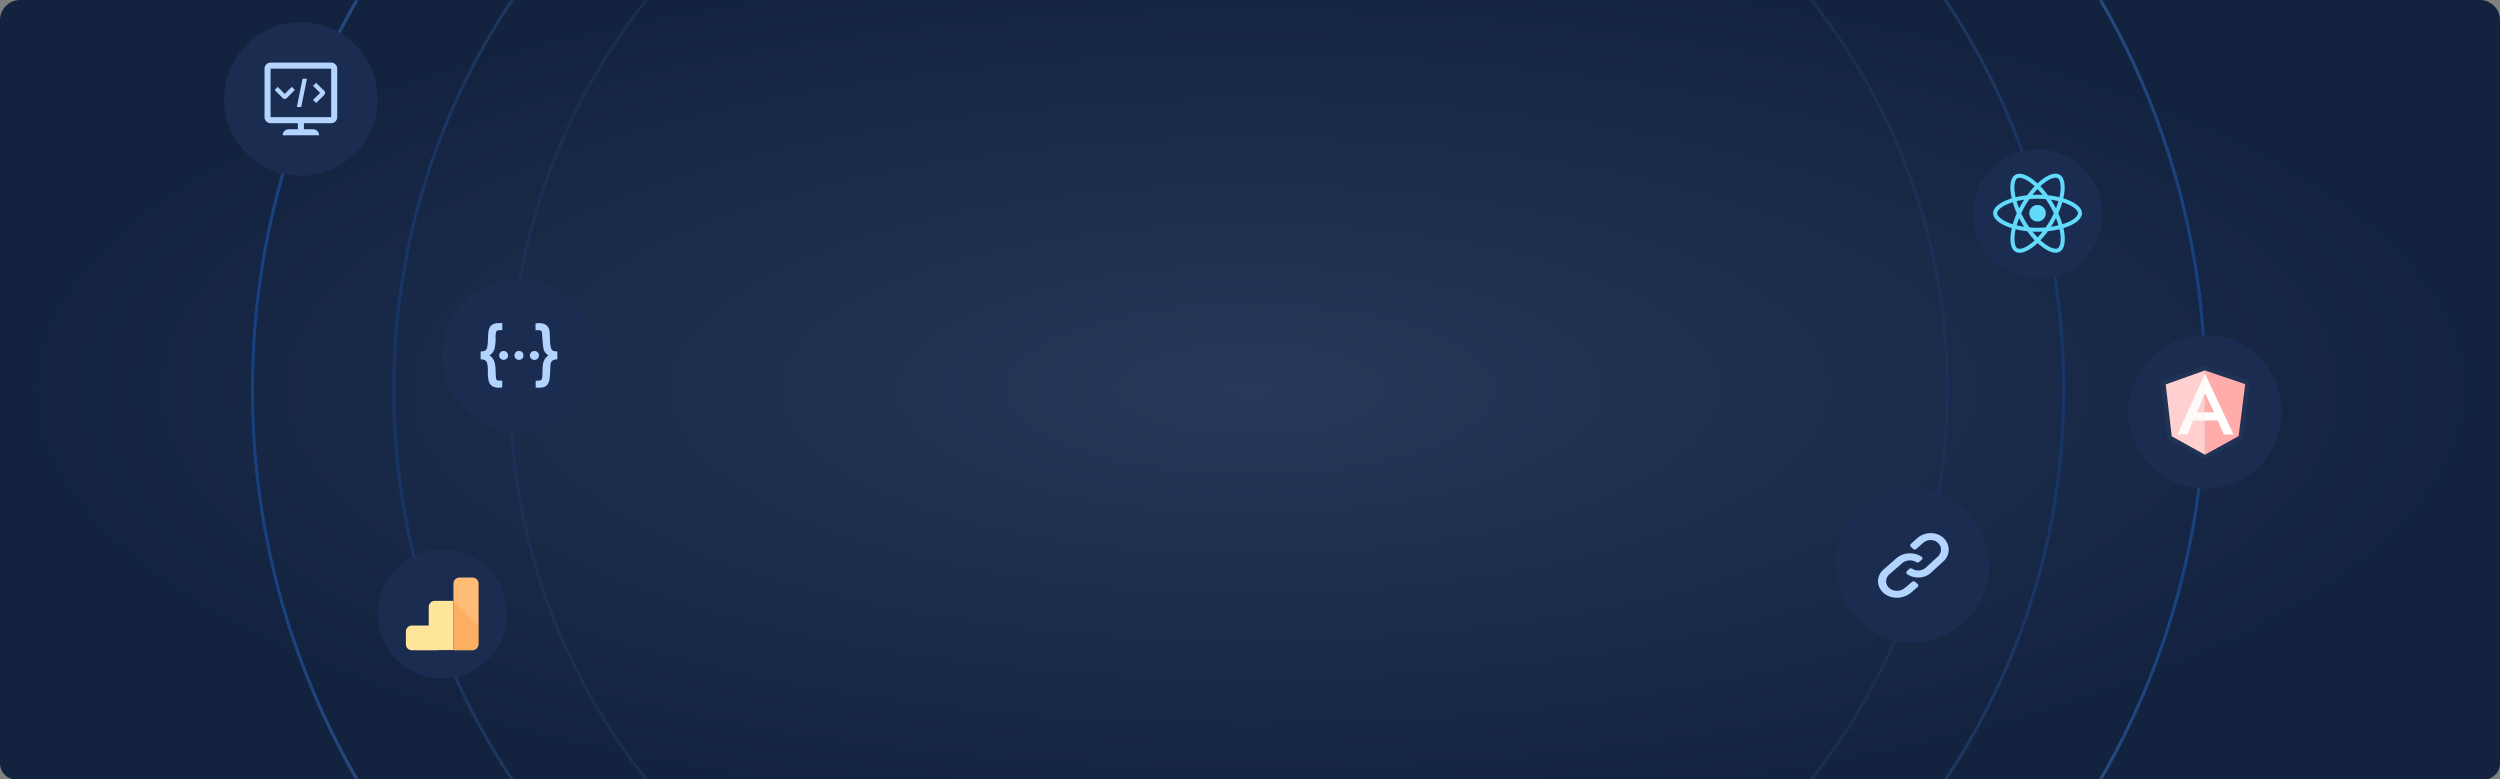 <svg width="1238" height="386" viewBox="0 0 1238 386" xmlns="http://www.w3.org/2000/svg" xmlns:xlink="http://www.w3.org/1999/xlink">
    <rect x="0" y="0" width="1238" height="386" fill="#808080" stroke="none"/>
    <defs>
        <linearGradient x1="50%" y1="0%" x2="50%" y2="100%" id="tkxrt24avd">
            <stop stop-color="#1565D8" offset="0%"/>
            <stop stop-color="#F8FBFF" offset="59.738%"/>
            <stop stop-color="#FFF" offset="100%"/>
        </linearGradient>
        <linearGradient x1="50%" y1="0%" x2="50%" y2="100%" id="kbfxw3go3e">
            <stop stop-color="#1565D8" offset="0%"/>
            <stop stop-color="#F8FBFF" offset="59.738%"/>
            <stop stop-color="#FFF" offset="100%"/>
        </linearGradient>
        <linearGradient x1="50%" y1="0%" x2="50%" y2="100%" id="uaj5ktj44f">
            <stop stop-color="#1565D8" offset="0%"/>
            <stop stop-color="#F8FBFF" offset="59.738%"/>
            <stop stop-color="#FFF" offset="100%"/>
        </linearGradient>
        <linearGradient x1=".333%" y1="99.884%" x2="100.095%" y2="99.884%" id="iu3qcswhng">
            <stop stop-color="#E96F0B" offset="0%"/>
            <stop stop-color="#F37901" offset="100%"/>
        </linearGradient>
        <radialGradient cx="50%" cy="50%" fx="50%" fy="50%" r="159.537%" gradientTransform="matrix(.312 0 0 .349 .344 .325)" id="raacsbpozb">
            <stop stop-color="#26395A" offset="0%"/>
            <stop stop-color="#12223F" offset="100%"/>
        </radialGradient>
        <path d="M10 0h1218c5.523 0 10 4.477 10 10v368a8 8 0 0 1-8 8H8a8 8 0 0 1-8-8V10C0 4.477 4.477 0 10 0z" id="hn589kwg3a"/>
    </defs>
    <g fill="none" fill-rule="evenodd">
        <mask id="ug6p09kbrc" fill="#fff">
            <use xlink:href="#hn589kwg3a"/>
        </mask>
        <use fill="url(#raacsbpozb)" xlink:href="#hn589kwg3a"/>
        <g mask="url(#ug6p09kbrc)">
            <g stroke-width="1.538">
                <path d="M993.646 552.77c0-177.582-141.078-321.54-315.108-321.54-174.029 0-315.107 143.958-315.107 321.54" stroke="url(#tkxrt24avd)" opacity=".1" transform="matrix(0 -1 -1 0 1195.538 871.538)"/>
                <path d="M1069.8 572c0-198.823-157.954-360-352.8-360S364.2 373.177 364.2 572" stroke="url(#kbfxw3go3e)" opacity=".2" transform="matrix(0 -1 -1 0 1234 910)"/>
                <path d="M1159 592c0-220.914-175.504-400-392-400S375 371.086 375 592" stroke="url(#uaj5ktj44f)" opacity=".4" transform="matrix(0 -1 -1 0 1284 960)"/>
                <path d="M603.57 552.77c0-177.582-141.08-321.54-315.108-321.54-174.03 0-315.108 143.958-315.108 321.54" stroke="url(#tkxrt24avd)" opacity=".1" transform="rotate(-90 251.462 230)"/>
                <path d="M602.8 572c0-198.823-157.954-360-352.8-360s-352.8 161.177-352.8 360" stroke="url(#kbfxw3go3e)" opacity=".2" transform="rotate(-90 213 230)"/>
                <path d="M592 592c0-220.914-175.504-400-392-400s-392 179.086-392 400" stroke="url(#uaj5ktj44f)" opacity=".4" transform="rotate(-90 163 230)"/>
            </g>
            <g transform="translate(1054 166)">
                <circle fill="#1A2D51" cx="38" cy="38" r="38"/>
                <g fill-rule="nonzero">
                    <path fill="#9EA9B8" opacity=".048" d="M37.93 15 16 22.718l3.465 28.731L37.953 61.61l18.583-10.299L60 22.581z"/>
                    <path fill="#FFACAA" d="m57.813 24.241-19.934-6.797v41.739l16.705-9.246 3.229-25.696z"/>
                    <path fill="#FFD0CF" d="m18.46 24.364 2.97 25.696 16.448 9.123v-41.74l-19.417 6.92z"/>
                    <path d="m43.366 39.663-5.487 2.566h-5.784l-2.718 6.8-5.057.094 13.559-30.164 5.487 20.704zm-.53-1.292-4.92-9.74-4.037 9.573h4l4.956.168z" fill="#FFF" opacity=".902"/>
                    <path fill="#FFF" d="m37.878 18.96.037 9.67 4.58 9.581h-4.606l-.01 4.012 6.368.006 2.976 6.895 4.839.09-14.184-30.255z"/>
                </g>
            </g>
            <g transform="translate(219 138)">
                <circle fill="#1A2D51" cx="38" cy="38" r="38"/>
                <path d="M28.561 22.003a17.392 17.392 0 0 0-1.1.013c-2.557.147-4.091 1.35-4.513 3.84-.299 1.736-.25 3.518-.372 5.263-.033.913-.13 1.818-.299 2.708-.348 1.589-1.032 2.082-2.642 2.165a6.873 6.873 0 0 0-.635.11v3.817c2.929.143 3.324 1.179 3.563 4.25.086 1.119-.033 2.238.04 3.357.046 1.06.19 2.108.405 3.13.674 2.805 3.4 3.745 6.698 3.178v-3.347c-.528 0-.997.013-1.452 0-1.118-.034-1.537-.313-1.644-1.395-.145-1.396-.109-2.818-.195-4.227-.166-2.611-.455-5.186-2.999-6.848 1.309-.966 2.258-2.119 2.557-3.647.216-1.07.349-2.142.432-3.228.073-1.082-.06-2.191.036-3.26.156-1.736.266-2.445 2.341-2.375.312 0 .611-.044.96-.07v-3.418c-.416 0-.806-.01-1.18-.016zm19.75.024a11.013 11.013 0 0 0-2.115.156v3.324c.637 0 1.128 0 1.62.013.853.01 1.5.34 1.587 1.289.083.866.08 1.745.166 2.625.17 1.745.263 3.514.564 5.236.266 1.419 1.236 2.478 2.448 3.347-2.125 1.432-2.75 3.477-2.856 5.778-.06 1.576-.096 3.165-.18 4.754-.072 1.445-.577 1.915-2.028 1.951-.408.01-.806.047-1.259.073v3.405c.85 0 1.63.05 2.411 0 2.424-.144 3.889-1.323 4.37-3.684.203-1.299.322-2.609.359-3.924.083-1.202.072-2.418.192-3.61.18-1.866 1.033-2.635 2.892-2.758.177-.022.35-.062.518-.12v-3.817c-.312-.036-.53-.07-.757-.083-1.394-.06-2.091-.53-2.437-1.852a13.463 13.463 0 0 1-.395-2.591c-.097-1.612-.086-3.238-.193-4.853-.208-3.11-2.065-4.573-4.908-4.66zM30.39 35.802a2.198 2.198 0 0 0-2.195 2.093 2.2 2.2 0 0 0 1.979 2.3h.143a2.161 2.161 0 0 0 2.28-2.035v-.12a2.201 2.201 0 0 0-2.158-2.238h-.05zm7.571 0a2.104 2.104 0 0 0-2.17 2.035c0 .07 0 .13.011.203 0 1.313.89 2.155 2.234 2.155 1.32 0 2.149-.866 2.149-2.225-.013-1.312-.89-2.181-2.224-2.168zm7.707 0a2.242 2.242 0 0 0-2.279 2.178c0 1.226.983 2.215 2.208 2.215h.024c1.105.193 2.218-.879 2.291-2.165.06-1.192-1.02-2.228-2.244-2.228z" fill="#B3D4FF" fill-rule="nonzero"/>
            </g>
            <g transform="translate(909 242)">
                <circle fill="#1A2D51" cx="38" cy="38" r="38"/>
                <g fill="#B3D4FF" fill-rule="nonzero">
                    <path d="M40.9 44c-1.967.004-3.883-.579-5.456-1.659a.993.993 0 0 1-.432-.656.939.939 0 0 1 .2-.743c.028-.036 1.275-1.184 1.275-1.184.173-.17.406-.277.657-.305.251-.027.505.027.717.154 1.01.659 2.242.97 3.478.877 1.236-.092 2.397-.581 3.276-1.38l5.905-5.398c1.787-1.634 2.227-4.235.814-6.15-1.605-2.208-5.117-3.036-7.9-.802-.298.242-3.498 3.095-3.498 3.095-.2.183-.471.286-.754.286-.283 0-.555-.103-.754-.286l-1.18-1.08a.938.938 0 0 1-.313-.69c0-.26.112-.508.312-.691l3.047-2.782c3.33-3.05 8.77-3.555 12.402-.81 1.854 1.394 3.027 3.403 3.26 5.586.235 2.184-.489 4.363-2.012 6.058-.189.209-6.66 6.142-6.66 6.142-1.692 1.549-3.99 2.419-6.384 2.418z"/>
                    <path d="M36.813 32c2.065-.007 4.075.578 5.722 1.666a.987.987 0 0 1 .452.653.904.904 0 0 1-.209.742 100.98 100.98 0 0 1-1.335 1.187c-.18.167-.422.273-.683.3a1.26 1.26 0 0 1-.746-.149c-1.056-.66-2.347-.97-3.64-.878-1.295.092-2.51.582-3.43 1.382l-6.18 5.395c-1.89 1.63-2.356 4.23-.873 6.147 1.677 2.205 5.356 3.036 8.268.802.314-.24 3.663-3.097 3.663-3.097.209-.183.493-.286.789-.286.296 0 .58.103.79.286l1.235 1.08a.928.928 0 0 1 .324.692.928.928 0 0 1-.324.692l-3.189 2.78c-3.485 3.05-9.18 3.554-12.982.81-1.942-1.391-3.172-3.399-3.419-5.581-.247-2.183.508-4.362 2.1-6.059.199-.212 6.972-6.14 6.972-6.14C31.89 32.872 34.3 32 36.812 32z"/>
                </g>
            </g>
            <g transform="translate(111 11)">
                <circle fill="#1A2D51" cx="38" cy="38" r="38"/>
                <g fill="#B3D4FF" fill-rule="nonzero">
                    <path d="M49.576 33.99 45.534 30 44 31.515 47.53 35 44 38.485 45.535 40l4.041-3.99a1.415 1.415 0 0 0 0-2.02zM26.515 32 25 33.535l3.99 4.041a1.415 1.415 0 0 0 2.02 0L35 33.534 33.485 32 30 35.53 26.515 32zM36 42h2.173L41 28h-2.173z"/>
                    <path d="M53 20H23c-1.65 0-3 1.35-3 3v24c0 1.65 1.35 3 3 3h13.5v3H32c-1.657 0-3 1.342-3 3l18-.003a3 3 0 0 0-3-3h-4.5V50H53c1.65 0 3-1.35 3-3V23c0-1.65-1.35-3-3-3zm0 27H23V23h30v24z"/>
                </g>
            </g>
            <g transform="translate(977 74)">
                <circle fill="#1A2D51" cx="32" cy="32" r="32"/>
                <g transform="translate(10 12)" fill="#61DAFB" fill-rule="nonzero">
                    <path d="M44 19.596c0-2.914-3.65-5.677-9.247-7.39 1.292-5.704.718-10.242-1.811-11.695-.583-.34-1.265-.502-2.01-.502v2c.413 0 .745.08 1.023.233 1.22.7 1.749 3.363 1.336 6.79a27.61 27.61 0 0 1-.457 2.636 43.464 43.464 0 0 0-5.695-.977 43.75 43.75 0 0 0-3.73-4.485C26.331 3.49 29.075 2 30.941 2V0c-2.467 0-5.695 1.758-8.96 4.807C18.717 1.776 15.49.036 13.022.036v2c1.857 0 4.61 1.48 7.534 4.18a42.36 42.36 0 0 0-3.704 4.475 41.881 41.881 0 0 0-5.704.986 27.057 27.057 0 0 1-.466-2.6c-.422-3.427.098-6.09 1.309-6.799.27-.161.619-.233 1.031-.233v-2c-.753 0-1.435.161-2.026.502C8.476 2 7.91 6.53 9.21 12.215 3.632 13.937 0 16.691 0 19.596c0 2.915 3.65 5.678 9.247 7.39-1.292 5.705-.718 10.243 1.811 11.696.583.34 1.265.502 2.018.502 2.467 0 5.695-1.758 8.96-4.807 3.264 3.031 6.493 4.771 8.96 4.771.753 0 1.434-.161 2.026-.502 2.52-1.453 3.086-5.982 1.785-11.668C40.367 25.265 44 22.502 44 19.596zm-11.677-5.982a40.393 40.393 0 0 1-1.21 3.543 42.444 42.444 0 0 0-1.176-2.153 48.527 48.527 0 0 0-1.291-2.098 40.47 40.47 0 0 1 3.677.708zm-4.108 9.552a47.78 47.78 0 0 1-2.161 3.426 46.666 46.666 0 0 1-8.09.009 49.439 49.439 0 0 1-2.17-3.408 46.716 46.716 0 0 1-1.866-3.57 46.769 46.769 0 0 1 1.857-3.578 47.78 47.78 0 0 1 2.161-3.426 46.666 46.666 0 0 1 8.09-.01 49.439 49.439 0 0 1 2.17 3.409 46.716 46.716 0 0 1 1.866 3.57 50.216 50.216 0 0 1-1.857 3.578zM31.112 22a38.436 38.436 0 0 1 1.238 3.57c-1.175.287-2.413.529-3.695.717.44-.69.879-1.4 1.291-2.126.413-.717.798-1.444 1.166-2.161zm-9.094 9.57a36.974 36.974 0 0 1-2.493-2.87 55.52 55.52 0 0 0 2.466.062c.843 0 1.677-.018 2.493-.062a35.007 35.007 0 0 1-2.466 2.87zm-6.673-5.283a40.47 40.47 0 0 1-3.677-.709c.332-1.156.745-2.35 1.21-3.542.369.717.754 1.435 1.176 2.152a59.4 59.4 0 0 0 1.291 2.099zm6.628-18.664c.834.861 1.668 1.82 2.493 2.87A55.52 55.52 0 0 0 22 10.43c-.843 0-1.677.018-2.493.063a35.007 35.007 0 0 1 2.466-2.87zm-6.637 5.283a49.547 49.547 0 0 0-2.457 4.278 38.436 38.436 0 0 1-1.238-3.57 43.556 43.556 0 0 1 3.695-.708zM7.22 24.135c-3.175-1.355-5.229-3.13-5.229-4.539 0-1.408 2.054-3.192 5.229-4.538a27.635 27.635 0 0 1 2.484-.906 43.075 43.075 0 0 0 2.018 5.462 42.468 42.468 0 0 0-1.991 5.435 27.245 27.245 0 0 1-2.511-.914zm4.825 12.816c-1.22-.7-1.749-3.364-1.336-6.79.098-.843.26-1.73.457-2.636 1.758.43 3.677.762 5.695.977a43.75 43.75 0 0 0 3.73 4.485c-2.923 2.717-5.667 4.206-7.533 4.206-.403-.01-.744-.09-1.013-.242zm21.273-6.834c.422 3.426-.098 6.09-1.309 6.798-.27.161-.619.233-1.031.233-1.857 0-4.61-1.48-7.534-4.18a42.36 42.36 0 0 0 3.704-4.475 41.881 41.881 0 0 0 5.704-.986c.206.906.368 1.776.466 2.61zm3.453-5.982c-.771.331-1.614.627-2.484.905a43.075 43.075 0 0 0-2.018-5.462 42.468 42.468 0 0 0 1.991-5.435c.888.279 1.731.583 2.52.915 3.175 1.355 5.229 3.13 5.229 4.538-.009 1.408-2.063 3.193-5.238 4.539z"/>
                    <circle cx="21.991" cy="19.596" r="4.099"/>
                </g>
            </g>
            <g transform="translate(187 272)">
                <circle fill="#1A2D51" cx="32" cy="32" r="32"/>
                <path d="M30.194 50h-13.25A2.94 2.94 0 0 1 14 47.06v-6.343a2.94 2.94 0 0 1 2.944-2.94h8.369v-9.282a2.94 2.94 0 0 1 2.944-2.94h9.299v24.368h-7.362V50z" fill="#FFE599"/>
                <path d="M47.007 50h-9.451V16.961c0-1.636 1.339-2.961 2.993-2.961h6.458C48.661 14 50 15.325 50 16.961v30.078C49.921 48.675 48.583 50 47.007 50z" fill="#FFBC76"/>
                <path d="M36 23.778v9.283C36 34.685 34.661 36 33.007 36h-9.451V11.556L36 23.778z" fill="url(#iu3qcswhng)" opacity=".181" transform="translate(14 14)"/>
            </g>
        </g>
    </g>
</svg>
